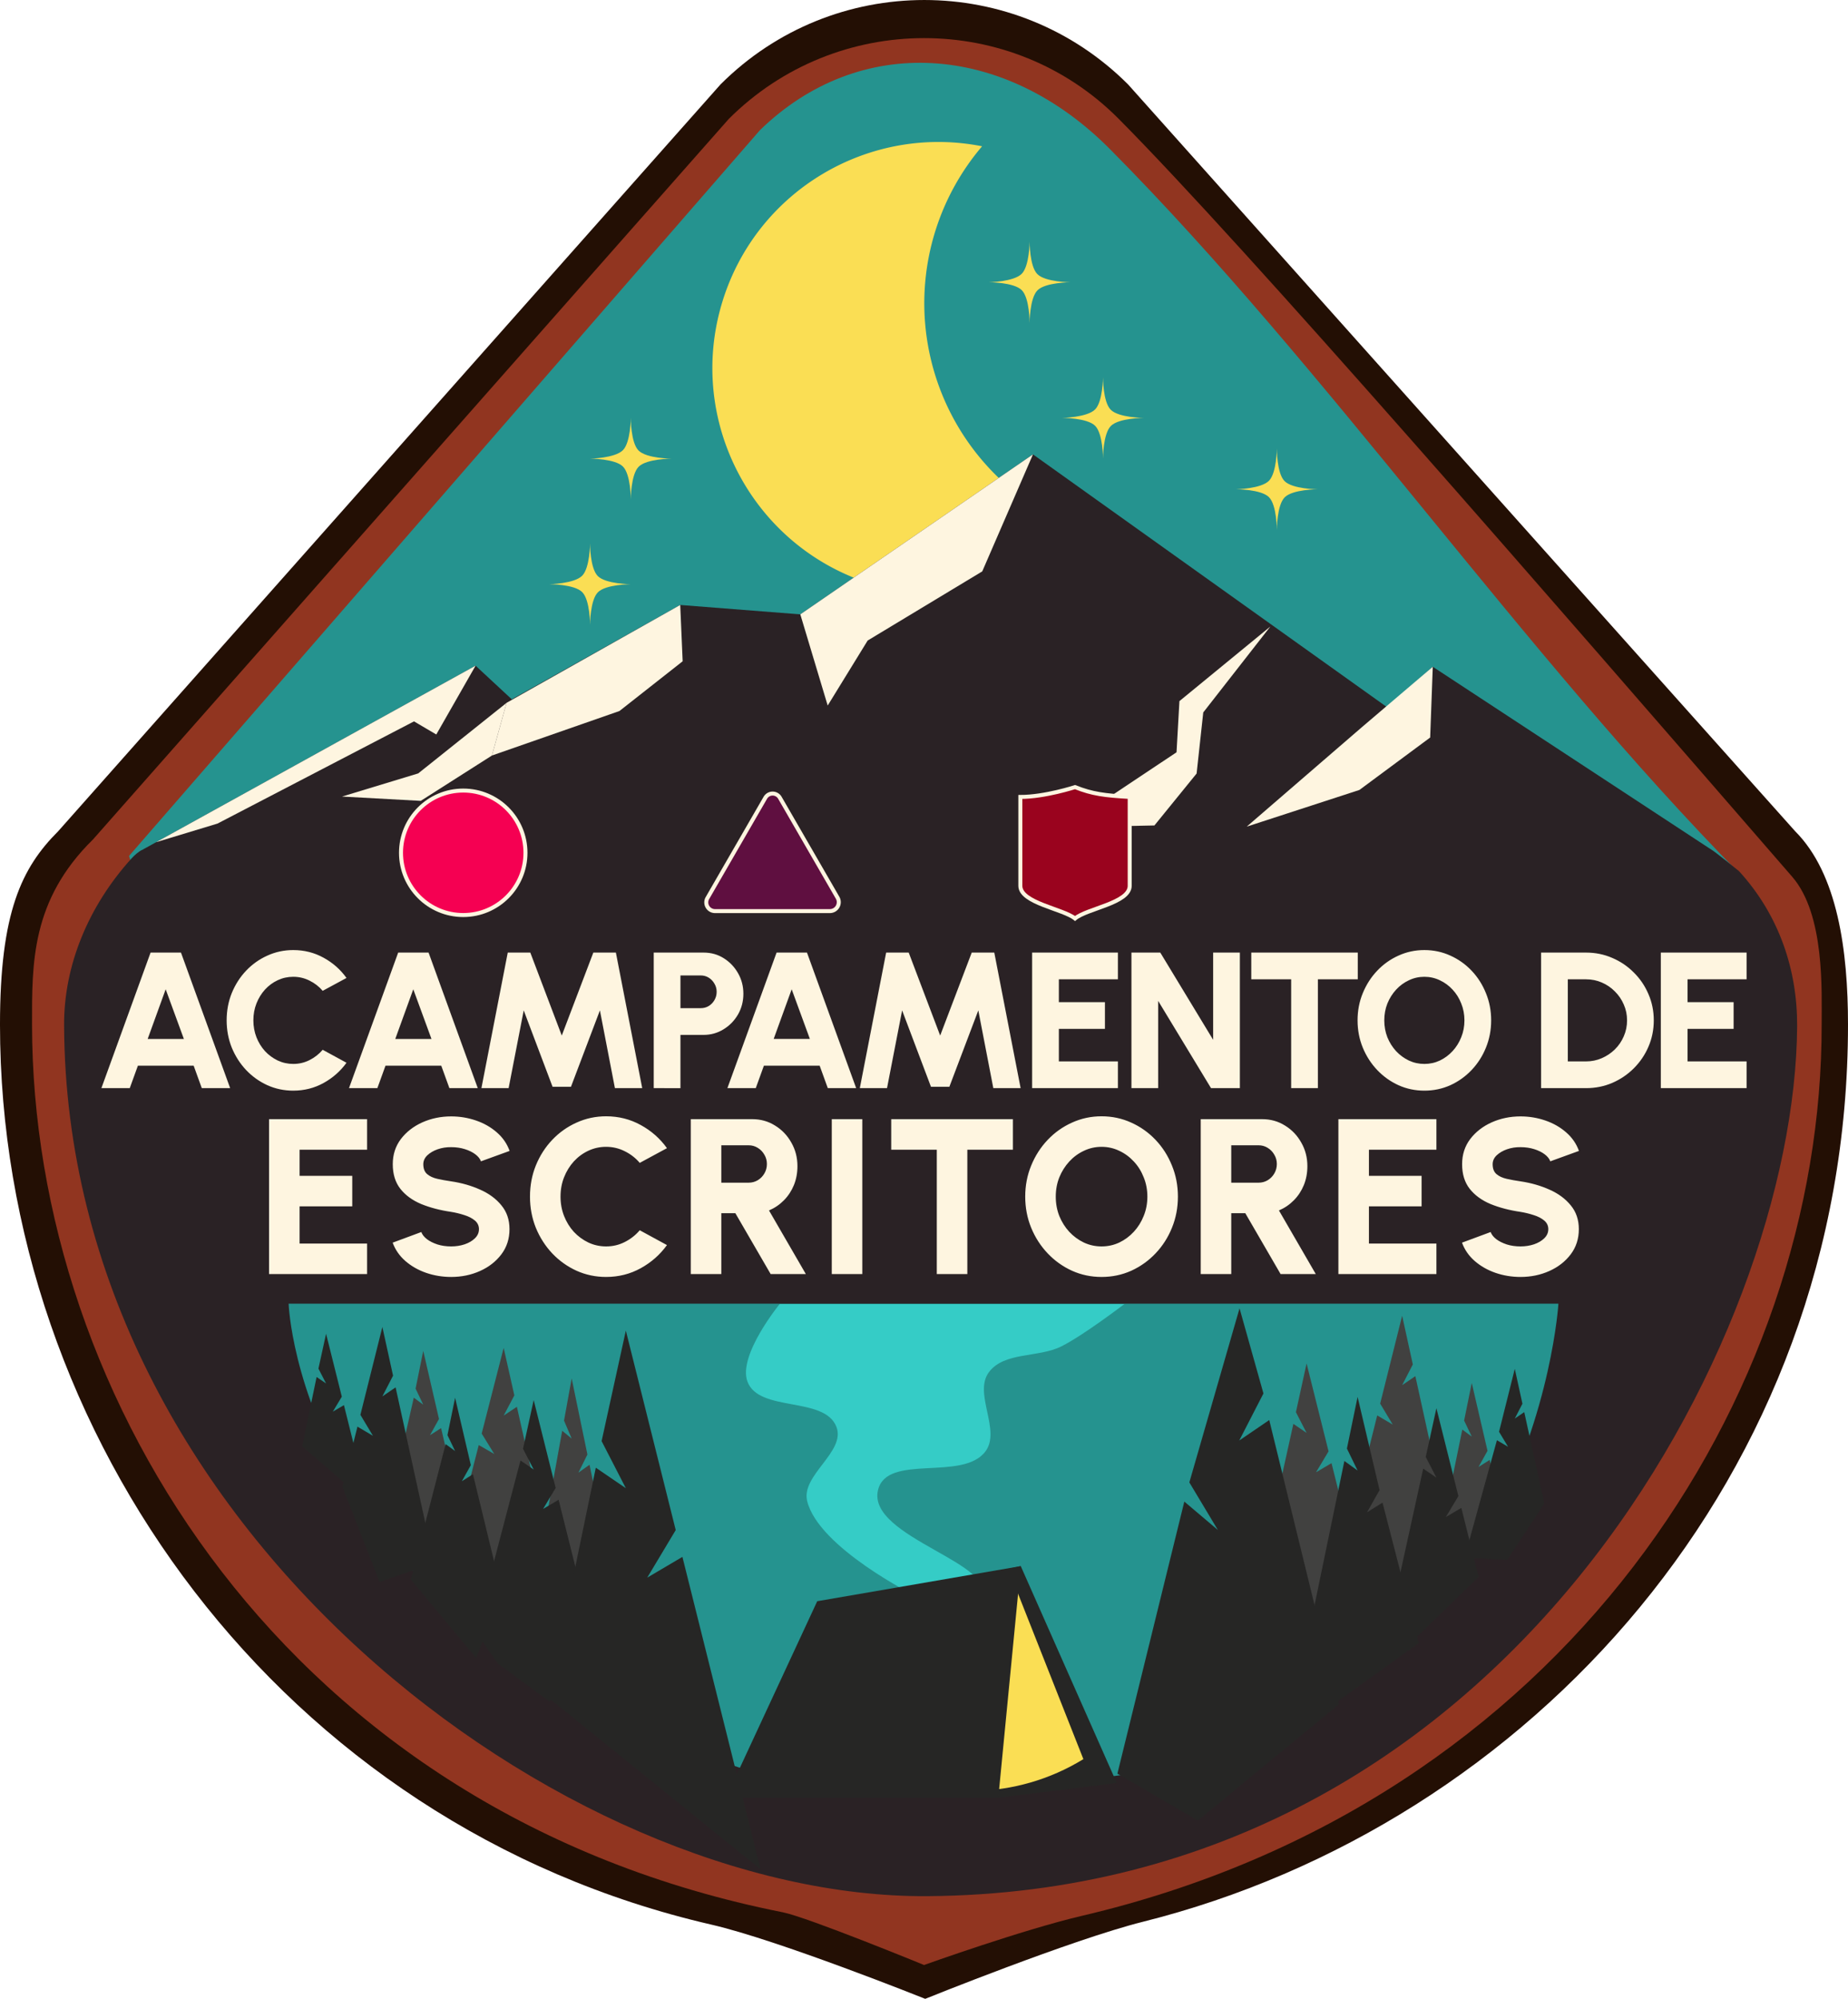 <?xml version="1.0" encoding="UTF-8" standalone="no"?>
<!-- Created with Inkscape (http://www.inkscape.org/) -->

<svg
   version="1.1"
   id="svg1"
   width="267.245"
   height="289.03"
   viewBox="0 0 267.245 289.03"
   sodipodi:docname="logo.svg"
   inkscape:version="1.4.2 (ebf0e94, 2025-05-08)"
   xmlns:inkscape="http://www.inkscape.org/namespaces/inkscape"
   xmlns:sodipodi="http://sodipodi.sourceforge.net/DTD/sodipodi-0.dtd"
   xmlns="http://www.w3.org/2000/svg"
   xmlns:svg="http://www.w3.org/2000/svg">
  <defs
     id="defs1">
    <inkscape:path-effect
       effect="fillet_chamfer"
       id="path-effect12"
       is_visible="true"
       lpeversion="1"
       nodesatellites_param="F,0,0,1,0,3.038,0,1 @ F,0,0,1,0,3.038,0,1 @ F,0,0,1,0,3.126,0,1 @ F,0,0,1,0,3.808,0,1"
       radius="0"
       unit="px"
       method="auto"
       mode="F"
       chamfer_steps="1"
       flexible="false"
       use_knot_distance="true"
       apply_no_radius="true"
       apply_with_radius="true"
       only_selected="false"
       hide_knots="false" />
    <inkscape:path-effect
       effect="fillet_chamfer"
       id="path-effect11"
       is_visible="true"
       lpeversion="1"
       nodesatellites_param="F,0,0,1,0,3.553,0,1 @ F,0,0,1,0,3.773,0,1 @ F,0,0,1,0,3.684,0,1"
       radius="0"
       unit="px"
       method="auto"
       mode="F"
       chamfer_steps="1"
       flexible="false"
       use_knot_distance="true"
       apply_no_radius="true"
       apply_with_radius="true"
       only_selected="false"
       hide_knots="false" />
  </defs>
  <sodipodi:namedview
     id="namedview1"
     pagecolor="#ffffff"
     bordercolor="#000000"
     borderopacity="0.25"
     inkscape:showpageshadow="2"
     inkscape:pageopacity="0.0"
     inkscape:pagecheckerboard="0"
     inkscape:deskcolor="#d1d1d1"
     showgrid="false"
     inkscape:zoom="2"
     inkscape:cx="114"
     inkscape:cy="116.25"
     inkscape:window-width="1920"
     inkscape:window-height="1009"
     inkscape:window-x="-8"
     inkscape:window-y="-8"
     inkscape:window-maximized="1"
     inkscape:current-layer="g1"
     showguides="true">
    <inkscape:page
       x="0"
       y="3.5892648e-14"
       inkscape:label="1"
       id="page1"
       width="267.245"
       height="289.03"
       margin="0"
       bleed="0" />
    <sodipodi:guide
       position="298.189,131.292"
       orientation="0,1"
       id="guide4"
       inkscape:locked="false"
       inkscape:label=""
       inkscape:color="rgb(0,134,229)" />
    <sodipodi:guide
       position="133.623,-35.109"
       orientation="-1,0"
       id="guide5"
       inkscape:locked="false"
       inkscape:label=""
       inkscape:color="rgb(0,134,229)" />
    <sodipodi:guide
       position="56.215,229.625"
       orientation="1,0"
       id="guide10"
       inkscape:locked="false" />
    <sodipodi:guide
       position="210.718,247.302"
       orientation="1,0"
       id="guide11"
       inkscape:locked="false" />
  </sodipodi:namedview>
  <g
     id="g1"
     inkscape:groupmode="layer"
     inkscape:label="1"
     style="display:inline"
     transform="translate(-298.417,-215.037)">
    <path
       id="path44"
       d="m 558.013,335.225 c 6.164,6.164 7.649,17.317 7.649,27.971 0,65.594 -46.238,115.767 -101.961,129.726 -10.307,2.582 -31.485,11.145 -31.485,11.145 0,0 -21.181,-8.488 -30.927,-10.733 -62.204,-14.332 -102.873,-70.769 -102.873,-130.137 0,-16.236 3.121,-22.671 8.421,-27.971 l 95.776,-107.982 c 16.273,-16.275 42.664,-16.275 58.937,0"
       style="fill:#230f04;fill-opacity:1;fill-rule:nonzero;stroke:none;stroke-width:0.133"
       sodipodi:nodetypes="csscssccc" />
    <path
       id="path45"
       d="m 557.598,341.822 c 4.738,5.462 4.244,16.574 4.255,21.271 0.118,53.728 -37.132,112.599 -106.952,128.964 -8.716,2.043 -22.852,7.117 -22.852,7.117 0,0 -16.855,-6.913 -20.423,-7.621 -71.612,-14.211 -108.542,-74.316 -108.577,-128.357 -0.006,-8.83 -0.153,-17.972 8.825,-26.786 l 91.925,-104.167 c 15.57,-15.571 40.928,-15.614 56.417,0 18.46,18.609 61.602,68.336 97.382,109.579 z"
       style="display:inline;fill:#913520;fill-opacity:1;fill-rule:nonzero;stroke:none;stroke-width:0.133"
       sodipodi:nodetypes="ssscssccss" />
    <path
       id="path45-3"
       d="m 317.075,338.809 91.231,-104.941 c 14.369,-13.996 35.23,-12.788 50.644,2.75 31.61,31.865 59.732,72.999 91.244,104.96 -108.784,42.263 -215.47,53.98 -233.119,-2.769 z"
       style="display:inline;fill:#25938f;fill-opacity:1;fill-rule:nonzero;stroke:none;stroke-width:0.133"
       sodipodi:nodetypes="ccscc" />
    <path
       id="path46"
       d="M 432.481,489.218 C 380.176,489.564 307.975,436.108 307.686,363.271 c -0.034,-8.662 3.535,-17.234 9.735,-24.088 0.429,-0.474 1.074,-1.049 1.572,-1.26 0.471,-0.199 1.741,-0.149 2.72,-0.155 103.978,-0.658 106.235,-1.337 222.414,-0.281 0.361,0.003 1.186,0.142 1.717,0.369 0.406,0.174 4.062,3.151 4.062,3.151 5.814,6.366 8.452,14.318 8.4,22.454 -0.286,44.69 -41.601,125.2 -125.825,125.757 z"
       style="fill:#2a2225;fill-opacity:1;fill-rule:nonzero;stroke:none;stroke-width:0.133"
       sodipodi:nodetypes="sscsccscss" />
    <path
       d="m 337.325,399.267 v -22.4 h 14.176 v 4.416 h -9.76 v 3.776 h 7.616 v 4.416 h -7.616 v 5.376 h 9.76 v 4.416 z m 26.34,0.416 q -1.888,0 -3.616,-0.592 -1.712,-0.592 -3.008,-1.712 -1.28,-1.12 -1.84,-2.656 l 4.144,-1.536 q 0.192,0.544 0.8,1.024 0.608,0.464 1.52,0.768 0.912,0.288 2,0.288 1.04,0 1.952,-0.304 0.928,-0.32 1.488,-0.88 0.576,-0.56 0.576,-1.312 0,-0.752 -0.592,-1.248 -0.592,-0.496 -1.52,-0.784 -0.928,-0.304 -1.904,-0.464 -2.416,-0.352 -4.336,-1.136 -1.904,-0.8 -3.008,-2.192 -1.104,-1.408 -1.104,-3.568 0,-2.08 1.168,-3.632 1.184,-1.552 3.104,-2.416 1.936,-0.864 4.176,-0.864 1.856,0 3.584,0.592 1.728,0.592 3.008,1.712 1.296,1.12 1.856,2.688 l -4.144,1.504 q -0.192,-0.544 -0.8,-1.008 -0.608,-0.464 -1.52,-0.752 -0.912,-0.288 -1.984,-0.288 -1.024,-0.016 -1.952,0.304 -0.912,0.32 -1.504,0.88 -0.576,0.56 -0.576,1.28 0,0.944 0.544,1.424 0.56,0.48 1.472,0.688 0.912,0.208 2.016,0.368 2.272,0.336 4.192,1.2 1.92,0.848 3.072,2.272 1.168,1.408 1.168,3.44 0,2.08 -1.168,3.632 -1.168,1.552 -3.088,2.416 -1.92,0.864 -4.176,0.864 z m 22.404,0 q -2.272,0 -4.272,-0.896 -2,-0.912 -3.52,-2.512 -1.504,-1.6 -2.368,-3.696 -0.848,-2.112 -0.848,-4.512 0,-2.416 0.848,-4.512 0.864,-2.112 2.368,-3.696 1.52,-1.6 3.52,-2.496 2,-0.912 4.272,-0.912 2.72,0 5.008,1.264 2.288,1.248 3.792,3.344 l -3.936,2.128 q -0.896,-1.056 -2.16,-1.68 -1.264,-0.64 -2.704,-0.64 -1.36,0 -2.56,0.56 -1.2,0.56 -2.112,1.552 -0.896,0.992 -1.408,2.288 -0.512,1.296 -0.512,2.8 0,1.488 0.512,2.8 0.512,1.296 1.408,2.288 0.912,0.976 2.112,1.552 1.2,0.56 2.56,0.56 1.456,0 2.704,-0.64 1.264,-0.64 2.16,-1.696 l 3.936,2.144 q -1.504,2.08 -3.792,3.344 -2.288,1.264 -5.008,1.264 z m 12.245,-0.416 v -22.4 h 8.896 q 1.824,0 3.296,0.928 1.488,0.912 2.352,2.464 0.88,1.536 0.88,3.408 0,1.472 -0.512,2.736 -0.512,1.248 -1.44,2.192 -0.928,0.944 -2.16,1.472 l 5.328,9.2 h -5.088 l -5.104,-8.8 h -2.032 v 8.8 z m 4.416,-13.216 h 3.952 q 0.72,0 1.312,-0.352 0.608,-0.368 0.96,-0.976 0.368,-0.624 0.368,-1.376 0,-0.736 -0.368,-1.344 -0.352,-0.624 -0.96,-0.992 -0.592,-0.368 -1.312,-0.368 h -3.952 z m 15.973,13.216 v -22.4 h 4.416 v 22.4 z m 26.196,-22.4 v 4.416 h -6.592 v 17.984 h -4.416 v -17.984 h -6.592 v -4.416 z m 12.82,22.816 q -2.272,0 -4.272,-0.896 -2,-0.912 -3.52,-2.512 -1.52,-1.6 -2.384,-3.696 -0.864,-2.112 -0.864,-4.512 0,-2.4 0.864,-4.496 0.864,-2.112 2.384,-3.712 1.52,-1.6 3.52,-2.496 2,-0.912 4.272,-0.912 2.288,0 4.288,0.912 2,0.896 3.52,2.496 1.52,1.6 2.368,3.712 0.864,2.096 0.864,4.496 0,2.4 -0.864,4.512 -0.848,2.096 -2.368,3.696 -1.52,1.6 -3.52,2.512 -2,0.896 -4.288,0.896 z m 0,-4.416 q 1.36,0 2.56,-0.56 1.2,-0.576 2.112,-1.568 0.912,-0.992 1.424,-2.288 0.528,-1.296 0.528,-2.784 0,-1.488 -0.528,-2.784 -0.512,-1.312 -1.424,-2.288 -0.912,-0.992 -2.112,-1.552 -1.2,-0.576 -2.56,-0.576 -1.36,0 -2.56,0.576 -1.2,0.56 -2.112,1.552 -0.912,0.992 -1.44,2.288 -0.512,1.296 -0.512,2.784 0,1.488 0.512,2.8 0.528,1.296 1.44,2.288 0.912,0.976 2.112,1.552 1.2,0.56 2.56,0.56 z m 14.339,4 v -22.4 h 8.896 q 1.824,0 3.296,0.928 1.488,0.912 2.352,2.464 0.88,1.536 0.88,3.408 0,1.472 -0.512,2.736 -0.512,1.248 -1.44,2.192 -0.928,0.944 -2.16,1.472 l 5.328,9.2 h -5.088 l -5.104,-8.8 h -2.032 v 8.8 z m 4.416,-13.216 h 3.952 q 0.72,0 1.312,-0.352 0.608,-0.368 0.96,-0.976 0.368,-0.624 0.368,-1.376 0,-0.736 -0.368,-1.344 -0.352,-0.624 -0.96,-0.992 -0.592,-0.368 -1.312,-0.368 h -3.952 z m 15.493,13.216 v -22.4 h 14.176 v 4.416 h -9.76 v 3.776 h 7.616 v 4.416 h -7.616 v 5.376 h 9.76 v 4.416 z m 26.34,0.416 q -1.888,0 -3.616,-0.592 -1.712,-0.592 -3.008,-1.712 -1.28,-1.12 -1.84,-2.656 l 4.144,-1.536 q 0.192,0.544 0.8,1.024 0.608,0.464 1.52,0.768 0.912,0.288 2,0.288 1.04,0 1.952,-0.304 0.928,-0.32 1.488,-0.88 0.576,-0.56 0.576,-1.312 0,-0.752 -0.592,-1.248 -0.592,-0.496 -1.52,-0.784 -0.928,-0.304 -1.904,-0.464 -2.416,-0.352 -4.336,-1.136 -1.904,-0.8 -3.008,-2.192 -1.104,-1.408 -1.104,-3.568 0,-2.08 1.168,-3.632 1.184,-1.552 3.104,-2.416 1.936,-0.864 4.176,-0.864 1.856,0 3.584,0.592 1.728,0.592 3.008,1.712 1.296,1.12 1.856,2.688 l -4.144,1.504 q -0.192,-0.544 -0.8,-1.008 -0.608,-0.464 -1.52,-0.752 -0.912,-0.288 -1.984,-0.288 -1.024,-0.016 -1.952,0.304 -0.912,0.32 -1.504,0.88 -0.576,0.56 -0.576,1.28 0,0.944 0.544,1.424 0.56,0.48 1.472,0.688 0.912,0.208 2.016,0.368 2.272,0.336 4.192,1.2 1.92,0.848 3.072,2.272 1.168,1.408 1.168,3.44 0,2.08 -1.168,3.632 -1.168,1.552 -3.088,2.416 -1.92,0.864 -4.176,0.864 z"
       id="text3"
       style="font-size:32px;line-height:1.25;font-family:Urbanist;-inkscape-font-specification:'Urbanist, @wght=800';font-variation-settings:'wght' 800;letter-spacing:0.5px;fill:#fef5e0"
       aria-label="ESCRITORES" />
    <g
       id="g2"
       transform="translate(89.837,-11.141)"
       style="display:inline">
      <path
         id="path57"
         d="m 285.313,329.825 -7.958,-7.389 -48.199,26.628 52.177,-0.198 3.979,-19.041"
         style="fill:#2a2225;fill-opacity:1;fill-rule:nonzero;stroke:none;stroke-width:0.227"
         sodipodi:nodetypes="ccccc" />
      <path
         id="path62"
         d="m 277.355,322.436 -5.682,9.947 -3.222,-1.894 -28.42,14.778 -8.863,2.685 46.187,-25.517"
         style="display:inline;fill:#fef5e0;fill-opacity:1;fill-rule:nonzero;stroke:none;stroke-width:0.227"
         sodipodi:nodetypes="cccccc" />
      <path
         id="path56"
         style="display:inline;fill:#fade54;fill-opacity:1;fill-rule:nonzero;stroke:none;stroke-width:0.227"
         d="m 350.605,247.331 c -16.301,-3.231 -32.702,6.385 -37.604,22.624 -5.216,17.28 4.56,35.517 21.842,40.735 11.518,3.477 23.461,0.291 31.69,-7.338 a 35.002,35.002 0 0 1 -0.071,-0.023 35.002,35.002 0 0 1 -22.513,-44.085 35.002,35.002 0 0 1 6.655,-11.914 z" />
      <path
         id="path58"
         d="m 244.825,348.445 62.122,-34.789 17.367,1.357 33.646,-23.132 79.827,56.986 -192.928,2.328"
         style="fill:#2a2225;fill-opacity:1;fill-rule:nonzero;stroke:none;stroke-width:0.227"
         sodipodi:nodetypes="cccccc" />
      <path
         id="path59"
         d="m 357.961,291.882 -7.335,16.918 -16.57,9.997 -5.781,9.401 -3.96,-13.185 33.646,-23.132"
         style="fill:#fef5e0;fill-opacity:1;fill-rule:nonzero;stroke:none;stroke-width:0.227" />
      <path
         id="path60"
         d="m 306.948,313.656 0.354,8.141 -9.143,7.194 -18.441,6.435 2.121,-7.622 25.108,-14.148"
         style="fill:#fef5e0;fill-opacity:1;fill-rule:nonzero;stroke:none;stroke-width:0.227" />
      <path
         id="path61"
         d="m 392.287,316.776 -9.7,12.418 -0.96,8.831 -6.103,7.513 -13.071,0.262 16.269,-10.844 0.42,-7.399 13.144,-10.781"
         style="fill:#fef5e0;fill-opacity:1;fill-rule:nonzero;stroke:none;stroke-width:0.227" />
      <path
         id="path63"
         d="m 281.84,327.805 -12.778,10.205 -11.019,3.348 11.383,0.624 10.293,-6.556 2.121,-7.622"
         style="fill:#fef5e0;fill-opacity:1;fill-rule:nonzero;stroke:none;stroke-width:0.227" />
      <path
         id="path64"
         d="m 403.653,333.202 12.125,-10.611 40.23,26.406 -36.44,-0.259 -15.915,-15.535"
         style="fill:#2a2225;fill-opacity:1;fill-rule:nonzero;stroke:none;stroke-width:0.227"
         sodipodi:nodetypes="ccccc" />
      <path
         id="path65"
         d="m 415.778,322.592 -0.377,10.231 -10.231,7.58 -16.295,5.304 16.672,-14.399 10.231,-8.717"
         style="fill:#fef5e0;fill-opacity:1;fill-rule:nonzero;stroke:none;stroke-width:0.227"
         sodipodi:nodetypes="cccccc" />
    </g>
    <g
       id="g3"
       transform="matrix(1.218,0,0,1.218,15.64,-65.124)"
       style="display:inline">
      <path
         id="path47"
         d="m 266.433,384.786 c 0,0 1.35,40.359 57.256,56.194 12.101,3.428 25.899,1.355 38.757,0.104 51.627,-5.023 54.75,-56.298 54.75,-56.298 H 266.433"
         style="display:inline;fill:#25938f;fill-opacity:1;fill-rule:nonzero;stroke:none;stroke-width:0.133"
         inkscape:label="Ceu"
         sodipodi:nodetypes="csscc" />
      <path
         style="display:inline;fill:#35ccc6;fill-opacity:1;stroke:none;stroke-width:1px;stroke-linecap:butt;stroke-linejoin:miter;stroke-opacity:1"
         d="m 409.963,402.948 c 0,0 -6.054,7.396 -4.662,11.189 1.661,4.528 11.182,2.075 12.882,6.588 1.352,3.589 -5.143,6.967 -4.243,10.695 1.631,6.759 15.689,13.744 15.689,13.744 l 9.08,0.454 c 3.997,-4.953 -16.22,-8.846 -14.516,-15.79 1.314,-5.352 12.293,-1.163 15.553,-5.606 2.252,-3.069 -1.786,-8.344 0.47,-11.41 2.206,-2.998 7.192,-2.081 10.514,-3.759 3.257,-1.645 9.083,-6.107 9.083,-6.107 z"
         id="path6"
         sodipodi:nodetypes="caaaccaaaacc"
         transform="matrix(0.821,0,0,0.821,-11.848,54.015)" />
      <g
         id="g6"
         transform="translate(-5.951,2.463)">
        <path
           id="path52-2"
           d="m 308.111,401.446 -1.32,0.94 1.068,-2.153 -1.868,-9.029 -0.908,5.003 0.908,2.131 -1.124,-0.927 -3.276,18.05 9.444,0.129 -2.924,-14.143"
           style="display:inline;fill:#414140;fill-opacity:1;fill-rule:nonzero;stroke:none;stroke-width:0.147" />
        <path
           id="path52-7-1"
           d="m 290.488,397.097 -1.32,0.841 1.068,-1.927 -1.868,-8.082 -0.908,4.478 0.908,1.907 -1.124,-0.83 -1.772,7.825 2.825,8.396 5.115,0.051 -2.924,-12.66"
           style="display:inline;fill:#414140;fill-opacity:1;fill-rule:nonzero;stroke:none;stroke-width:0.139"
           sodipodi:nodetypes="ccccccccccc" />
        <path
           id="path53-1-6"
           d="m 294.958,399.109 1.841,1.059 -1.492,-2.426 2.609,-10.167 1.268,5.635 -1.268,2.399 1.571,-1.044 4.575,20.324 -13.189,0.146 4.085,-15.926"
           style="display:inline;fill:#414140;fill-opacity:1;fill-rule:nonzero;stroke:none;stroke-width:0.132" />
        <path
           id="path52"
           d="m 294.27,402.571 -1.32,0.832 1.068,-1.908 -1.868,-7.998 -0.908,4.432 0.908,1.888 -1.124,-0.821 -4.147,16.062 7.766,9.322 3.056,-7.684 -3.432,-14.125"
           style="fill:#262625;fill-opacity:1;fill-rule:nonzero;stroke:none;stroke-width:0.138"
           sodipodi:nodetypes="ccccccccccc" />
        <path
           id="path53"
           d="m 304.439,405.604 -1.841,1.087 1.492,-2.489 -2.609,-10.432 -1.268,5.781 1.268,2.461 -1.571,-1.071 -5.334,20.341 2.666,3.782 6.134,4.508 5.149,-7.628 -4.085,-16.34"
           style="fill:#262625;fill-opacity:1;fill-rule:nonzero;stroke:none;stroke-width:0.133"
           sodipodi:nodetypes="cccccccccccc" />
        <path
           id="path52-7"
           d="m 278.951,394.368 -1.32,0.777 1.068,-1.781 -1.868,-7.469 -0.908,4.139 0.908,1.763 -1.124,-0.767 -1.714,8.225 7.882,6.814 -2.924,-11.7"
           style="display:inline;fill:#262625;fill-opacity:1;fill-rule:nonzero;stroke:none;stroke-width:0.133"
           sodipodi:nodetypes="cccccccccc" />
        <path
           id="path53-1"
           d="m 280.557,396.924 1.841,1.087 -1.492,-2.489 2.609,-10.432 1.268,5.781 -1.268,2.461 1.571,-1.071 4.575,20.853 -6.483,2.25 -4.408,-11.295 1.787,-7.146"
           style="display:inline;fill:#262625;fill-opacity:1;fill-rule:nonzero;stroke:none;stroke-width:0.133"
           sodipodi:nodetypes="ccccccccccc" />
        <path
           id="path54"
           d="m 319.14,412.384 -4.18,2.465 3.385,-5.648 -5.923,-23.68 -2.876,13.121 2.876,5.589 -3.565,-2.433 -5.645,27.293 25.198,20.38 -9.271,-37.088"
           style="display:inline;fill:#262625;fill-opacity:1;fill-rule:nonzero;stroke:none;stroke-width:0.133"
           sodipodi:nodetypes="cccccccccc" />
      </g>
      <g
         id="g5"
         style="display:inline"
         transform="translate(2.032,4.063)">
        <path
           id="path50-9"
           d="m 388.223,399.658 -1.841,1.085 1.491,-2.488 -2.609,-10.432 -1.267,5.78 1.267,2.463 -1.569,-1.072 -4.934,22.291 13.548,-1.287 -4.085,-16.34"
           style="display:inline;fill:#414140;fill-opacity:1;fill-rule:nonzero;stroke:none;stroke-width:0.133"
           sodipodi:nodetypes="cccccccccc" />
        <path
           id="path50-8-9"
           d="m 393.651,393.992 1.841,1.085 -1.491,-2.488 2.609,-10.432 1.267,5.78 -1.267,2.463 1.569,-1.072 4.575,20.855 -6.264,3.192 -6.926,-3.043 4.085,-16.34"
           style="display:inline;fill:#414140;fill-opacity:1;fill-rule:nonzero;stroke:none;stroke-width:0.133"
           sodipodi:nodetypes="ccccccccccc" />
        <path
           id="path51-2-5"
           d="m 406.996,399.275 -1.32,0.838 1.068,-1.921 -1.868,-8.054 -0.908,4.463 0.908,1.901 -1.124,-0.827 -3.686,18.007 4.368,-2.159 4.16,-6.161 -1.597,-6.087"
           style="display:inline;fill:#414140;fill-opacity:1;fill-rule:nonzero;stroke:none;stroke-width:0.138"
           sodipodi:nodetypes="ccccccccccc" />
        <path
           id="path49"
           d="m 374.729,407.59 -3.385,-5.648 5.96,-20.665 2.838,10.106 -2.876,5.589 3.565,-2.433 8.263,33.753 -16.727,13.795 -9.566,-5.567 7.947,-32.3"
           style="fill:#262625;fill-opacity:1;fill-rule:nonzero;stroke:none;stroke-width:0.133"
           sodipodi:nodetypes="cccccccccc" />
        <path
           id="path50"
           d="m 394.279,404.343 -1.841,1.151 1.491,-2.638 -2.609,-11.062 -1.267,6.129 1.267,2.611 -1.569,-1.137 -4.575,22.114 3.634,6.532 9.776,-7.021 -4.306,-16.68"
           style="fill:#262625;fill-opacity:1;fill-rule:nonzero;stroke:none;stroke-width:0.137"
           sodipodi:nodetypes="ccccccccccc" />
        <path
           id="path50-8"
           d="m 403.637,404.97 -1.841,1.085 1.491,-2.488 -2.609,-10.432 -1.267,5.78 1.267,2.463 -1.569,-1.072 -4.575,20.855 2.883,0.033 8.269,-8.033 -2.048,-8.191"
           style="display:inline;fill:#262625;fill-opacity:1;fill-rule:nonzero;stroke:none;stroke-width:0.133"
           sodipodi:nodetypes="ccccccccccc" />
        <path
           id="path51-2"
           d="m 407.863,396.935 1.32,0.777 -1.068,-1.781 1.868,-7.469 0.908,4.139 -0.908,1.763 1.124,-0.767 2.379,10.845 -4.382,6.676 -5.089,-0.226 3.847,-13.957"
           style="display:inline;fill:#262625;fill-opacity:1;fill-rule:nonzero;stroke:none;stroke-width:0.133"
           sodipodi:nodetypes="ccccccccccc" />
      </g>
      <g
         id="g4"
         transform="translate(1.441,1.551)">
        <path
           id="path81"
           d="m 350.336,414.726 1.584,-0.333 11.396,25.743 -14.062,1.757 1.083,-27.167"
           style="fill:#262625;fill-opacity:1;fill-rule:nonzero;stroke:none;stroke-width:0.133"
           sodipodi:nodetypes="ccccc" />
        <path
           id="path82"
           d="m 346.34,441.085 c 4.525,-0.065 9.024,-1.331 13.009,-3.775 0.003,-10e-4 0.004,-10e-4 0.005,-0.003 l -8.908,-22.553 -4.107,26.331"
           style="fill:#fade54;fill-opacity:1;fill-rule:nonzero;stroke:none;stroke-width:0.133" />
        <path
           id="path83"
           d="m 351.92,414.393 -24.167,4.167 -10.833,23.333 h 32.333 l 2.667,-27.5"
           style="fill:#262625;fill-opacity:1;fill-rule:nonzero;stroke:none;stroke-width:0.133" />
      </g>
      <path
         id="path7"
         style="font-variation-settings:'wght' 800;fill:#fade54;fill-opacity:1;stroke-width:1.037;stroke-linecap:round;stroke-linejoin:round;paint-order:markers fill stroke"
         d="m 363.124,284.469 c 0,0 0.011,-2.957 -0.935,-3.903 -0.946,-0.946 -3.903,-0.935 -3.903,-0.935 0,0 2.96,-0.051 3.903,-1.008 0.923,-0.935 0.935,-3.83 0.935,-3.83 0,0 -0.016,2.925 0.916,3.867 0.947,0.957 3.922,0.971 3.922,0.971 0,0 -2.958,0.004 -3.903,0.953 -0.94,0.943 -0.935,3.885 -0.935,3.885 z"
         sodipodi:nodetypes="cacacacac" />
      <path
         id="path7-8"
         style="font-variation-settings:'wght' 800;display:inline;fill:#fade54;fill-opacity:1;stroke-width:1.037;stroke-linecap:round;stroke-linejoin:round;paint-order:markers fill stroke"
         d="m 302.222,304.212 c 0,0 0.011,-2.957 -0.935,-3.903 -0.946,-0.946 -3.903,-0.935 -3.903,-0.935 0,0 2.96,-0.051 3.903,-1.008 0.923,-0.935 0.935,-3.83 0.935,-3.83 0,0 -0.016,2.925 0.916,3.867 0.947,0.957 3.922,0.971 3.922,0.971 0,0 -2.958,0.004 -3.903,0.953 -0.94,0.943 -0.935,3.885 -0.935,3.885 z"
         sodipodi:nodetypes="cacacacac" />
      <path
         id="path7-8-1"
         style="font-variation-settings:'wght' 800;display:inline;fill:#fade54;fill-opacity:1;stroke-width:1.037;stroke-linecap:round;stroke-linejoin:round;paint-order:markers fill stroke"
         d="m 307.06,289.307 c 0,0 0.011,-2.957 -0.935,-3.903 -0.946,-0.946 -3.903,-0.935 -3.903,-0.935 0,0 2.96,-0.051 3.903,-1.008 0.923,-0.935 0.935,-3.83 0.935,-3.83 0,0 -0.016,2.925 0.916,3.867 0.947,0.957 3.922,0.971 3.922,0.971 0,0 -2.958,0.004 -3.903,0.953 -0.94,0.943 -0.935,3.885 -0.935,3.885 z"
         sodipodi:nodetypes="cacacacac" />
      <path
         id="path7-8-1-2"
         style="font-variation-settings:'wght' 800;display:inline;fill:#fade54;fill-opacity:1;stroke-width:1.037;stroke-linecap:round;stroke-linejoin:round;paint-order:markers fill stroke"
         d="m 354.412,268.366 c 0,0 0.011,-2.957 -0.935,-3.903 -0.946,-0.946 -3.903,-0.935 -3.903,-0.935 0,0 2.96,-0.051 3.903,-1.008 0.923,-0.935 0.935,-3.83 0.935,-3.83 0,0 -0.016,2.925 0.916,3.867 0.947,0.957 3.922,0.971 3.922,0.971 0,0 -2.958,0.004 -3.903,0.953 -0.94,0.943 -0.935,3.885 -0.935,3.885 z"
         sodipodi:nodetypes="cacacacac" />
      <path
         id="path7-8-1-2-2"
         style="font-variation-settings:'wght' 800;display:inline;fill:#fade54;fill-opacity:1;stroke-width:1.037;stroke-linecap:round;stroke-linejoin:round;paint-order:markers fill stroke"
         d="m 383.763,292.941 c 0,0 0.011,-2.957 -0.935,-3.903 -0.946,-0.946 -3.903,-0.935 -3.903,-0.935 0,0 2.96,-0.051 3.903,-1.008 0.923,-0.935 0.935,-3.83 0.935,-3.83 0,0 -0.016,2.925 0.916,3.867 0.947,0.957 3.922,0.971 3.922,0.971 0,0 -2.958,0.004 -3.903,0.953 -0.94,0.943 -0.935,3.885 -0.935,3.885 z"
         sodipodi:nodetypes="cacacacac" />
    </g>
    <ellipse
       style="font-variation-settings:'wght' 800;display:inline;fill:#f50052;fill-opacity:1;stroke:#fef5e0;stroke-width:0.578;stroke-linecap:round;stroke-linejoin:round;stroke-dasharray:none;stroke-opacity:1;paint-order:markers fill stroke"
       id="path9-6-1-9"
       cx="365.407"
       cy="338.351"
       rx="9"
       ry="9" />
    <path
       d="m 320.192,352.78 h 4.396 l 7.112,19.6 h -4.102 l -1.176,-3.248 h -8.064 l -1.176,3.248 h -4.102 z m -0.42,12.488 h 5.236 l -2.632,-7.182 z m 21.054,7.476 q -1.988,0 -3.738,-0.784 -1.75,-0.798 -3.08,-2.198 -1.316,-1.4 -2.072,-3.234 -0.742,-1.848 -0.742,-3.948 0,-2.114 0.742,-3.948 0.756,-1.848 2.072,-3.234 1.33,-1.4 3.08,-2.184 1.75,-0.798 3.738,-0.798 2.38,0 4.382,1.106 2.002,1.092 3.318,2.926 l -3.444,1.862 q -0.784,-0.924 -1.89,-1.47 -1.106,-0.56 -2.366,-0.56 -1.19,0 -2.24,0.49 -1.05,0.49 -1.848,1.358 -0.784,0.868 -1.232,2.002 -0.448,1.134 -0.448,2.45 0,1.302 0.448,2.45 0.448,1.134 1.232,2.002 0.798,0.854 1.848,1.358 1.05,0.49 2.24,0.49 1.274,0 2.366,-0.56 1.106,-0.56 1.89,-1.484 l 3.444,1.876 q -1.316,1.82 -3.318,2.926 -2.002,1.106 -4.382,1.106 z m 15.173,-19.964 h 4.396 l 7.112,19.6 h -4.102 l -1.176,-3.248 h -8.064 l -1.176,3.248 h -4.102 z m -0.42,12.488 h 5.236 l -2.632,-7.182 z m 12.458,7.112 3.808,-19.6 h 3.262 l 4.55,11.998 4.564,-11.998 h 3.262 l 3.808,19.6 h -3.948 l -2.17,-11.242 -4.186,11.046 h -2.66 l -4.172,-11.046 -2.184,11.242 z m 24.919,0 v -19.6 h 7.224 q 1.61,0 2.898,0.812 1.302,0.812 2.072,2.17 0.77,1.344 0.77,2.968 0,1.652 -0.784,3.01 -0.784,1.344 -2.1,2.142 -1.302,0.798 -2.856,0.798 h -3.36 v 7.7 z m 3.864,-11.564 h 2.926 q 0.644,0 1.162,-0.308 0.518,-0.322 0.826,-0.854 0.322,-0.546 0.322,-1.204 0,-0.644 -0.322,-1.176 -0.308,-0.546 -0.826,-0.868 -0.518,-0.322 -1.162,-0.322 h -2.926 z m 13.901,-8.036 h 4.396 l 7.112,19.6 h -4.102 l -1.176,-3.248 h -8.064 l -1.176,3.248 h -4.102 z m -0.42,12.488 h 5.236 l -2.632,-7.182 z m 12.458,7.112 3.808,-19.6 h 3.262 l 4.55,11.998 4.564,-11.998 h 3.262 l 3.808,19.6 h -3.948 l -2.17,-11.242 -4.186,11.046 h -2.66 l -4.172,-11.046 -2.184,11.242 z m 24.919,0 v -19.6 h 12.404 v 3.864 h -8.54 v 3.304 h 6.664 v 3.864 h -6.664 v 4.704 h 8.54 v 3.864 z m 14.361,0 v -19.6 h 4.172 l 7.644,12.614 v -12.614 h 3.864 v 19.6 h -4.172 l -7.644,-12.614 v 12.614 z m 32.73,-19.6 v 3.864 h -5.768 v 15.736 h -3.864 v -15.736 h -5.768 v -3.864 z m 9.63,19.964 q -1.988,0 -3.738,-0.784 -1.75,-0.798 -3.08,-2.198 -1.33,-1.4 -2.086,-3.234 -0.756,-1.848 -0.756,-3.948 0,-2.1 0.756,-3.934 0.756,-1.848 2.086,-3.248 1.33,-1.4 3.08,-2.184 1.75,-0.798 3.738,-0.798 2.002,0 3.752,0.798 1.75,0.784 3.08,2.184 1.33,1.4 2.072,3.248 0.756,1.834 0.756,3.934 0,2.1 -0.756,3.948 -0.742,1.834 -2.072,3.234 -1.33,1.4 -3.08,2.198 -1.75,0.784 -3.752,0.784 z m 0,-3.864 q 1.19,0 2.24,-0.49 1.05,-0.504 1.848,-1.372 0.798,-0.868 1.246,-2.002 0.462,-1.134 0.462,-2.436 0,-1.302 -0.462,-2.436 -0.448,-1.148 -1.246,-2.002 -0.798,-0.868 -1.848,-1.358 -1.05,-0.504 -2.24,-0.504 -1.19,0 -2.24,0.504 -1.05,0.49 -1.848,1.358 -0.798,0.868 -1.26,2.002 -0.448,1.134 -0.448,2.436 0,1.302 0.448,2.45 0.462,1.134 1.26,2.002 0.798,0.854 1.848,1.358 1.05,0.49 2.24,0.49 z m 16.88,3.5 v -19.6 h 6.496 q 2.03,0 3.794,0.77 1.778,0.756 3.122,2.114 1.358,1.344 2.114,3.122 0.77,1.764 0.77,3.794 0,2.03 -0.77,3.808 -0.756,1.764 -2.114,3.122 -1.344,1.344 -3.122,2.114 -1.764,0.756 -3.794,0.756 z m 3.864,-3.864 h 2.632 q 1.204,0 2.268,-0.462 1.078,-0.462 1.904,-1.274 0.826,-0.812 1.288,-1.89 0.476,-1.078 0.476,-2.31 0,-1.232 -0.476,-2.296 -0.462,-1.078 -1.288,-1.89 -0.812,-0.826 -1.89,-1.288 -1.064,-0.462 -2.282,-0.462 h -2.632 z m 13.451,3.864 v -19.6 h 12.404 v 3.864 h -8.54 v 3.304 h 6.664 v 3.864 h -6.664 v 4.704 h 8.54 v 3.864 z"
       id="text54"
       style="font-size:28px;font-family:Urbanist;-inkscape-font-specification:'Urbanist, @wght=800';font-variation-settings:'wght' 800;letter-spacing:-1.15px;fill:#fef5e0;stroke-width:1.333"
       aria-label="ACAMPAMENTO DE" />
    <path
       style="fill:#9a031e;fill-opacity:1;stroke:#fef5e0;stroke-width:0.578;stroke-linecap:butt;stroke-linejoin:miter;stroke-dasharray:none;stroke-opacity:1"
       d="m 445.972,330.274 c 3.554,0 7.907,-1.423 7.907,-1.423 2.502,0.994 4.275,1.215 7.907,1.423 v 12.849 c 0,2.503 -6.175,3.273 -7.907,4.728 -1.729,-1.402 -7.907,-2.245 -7.907,-4.728 z"
       id="path9"
       sodipodi:nodetypes="ccccccc" />
    <path
       sodipodi:type="star"
       style="font-variation-settings:'wght' 800;fill:#5f0f40;fill-opacity:1;stroke:#fef5e0;stroke-width:0.977;stroke-linecap:round;stroke-linejoin:round;stroke-dasharray:none;stroke-opacity:1;paint-order:markers fill stroke"
       id="path11"
       inkscape:flatsided="true"
       sodipodi:sides="3"
       sodipodi:cx="310.16687"
       sodipodi:cy="387.36807"
       sodipodi:r1="20.506098"
       sodipodi:r2="10.253048"
       sodipodi:arg1="-1.5707963"
       sodipodi:arg2="-0.52359878"
       inkscape:rounded="0"
       inkscape:randomized="0"
       d="m 311.944,369.939 14.096,24.415 a 2.178,2.178 120 0 1 -1.886,3.267 l -28.061,0 a 2.127,2.127 60 0 1 -1.842,-3.191 l 14.14,-24.491 a 2.052,2.052 1.535234e-6 0 1 3.553,0 z"
       inkscape:transform-center-y="-3.0358052"
       inkscape:path-effect="#path-effect11"
       transform="matrix(0.592,0,0,0.592,226.527,111.389)"
       inkscape:transform-center-x="1.6570246e-06" />
    <path
       style="font-variation-settings:'wght' 800;fill:#e36414;fill-opacity:1;stroke:#fef5e0;stroke-width:0.945;stroke-linecap:round;stroke-linejoin:round;stroke-dasharray:none;stroke-opacity:1;paint-order:markers fill stroke"
       id="rect11"
       width="23.75"
       height="23.75"
       x="526.167"
       y="409.743"
       inkscape:path-effect="#path-effect12"
       sodipodi:type="rect"
       d="m 529.205,409.743 h 17.674 a 3.038,3.038 45 0 1 3.038,3.038 v 17.586 a 3.126,3.126 135 0 1 -3.126,3.126 h -16.816 a 3.808,3.808 45 0 1 -3.808,-3.808 v -16.904 a 3.038,3.038 135 0 1 3.038,-3.038 z"
       transform="matrix(0.433,0.433,-0.433,0.433,446.901,-77.084)" />
  </g>
</svg>
